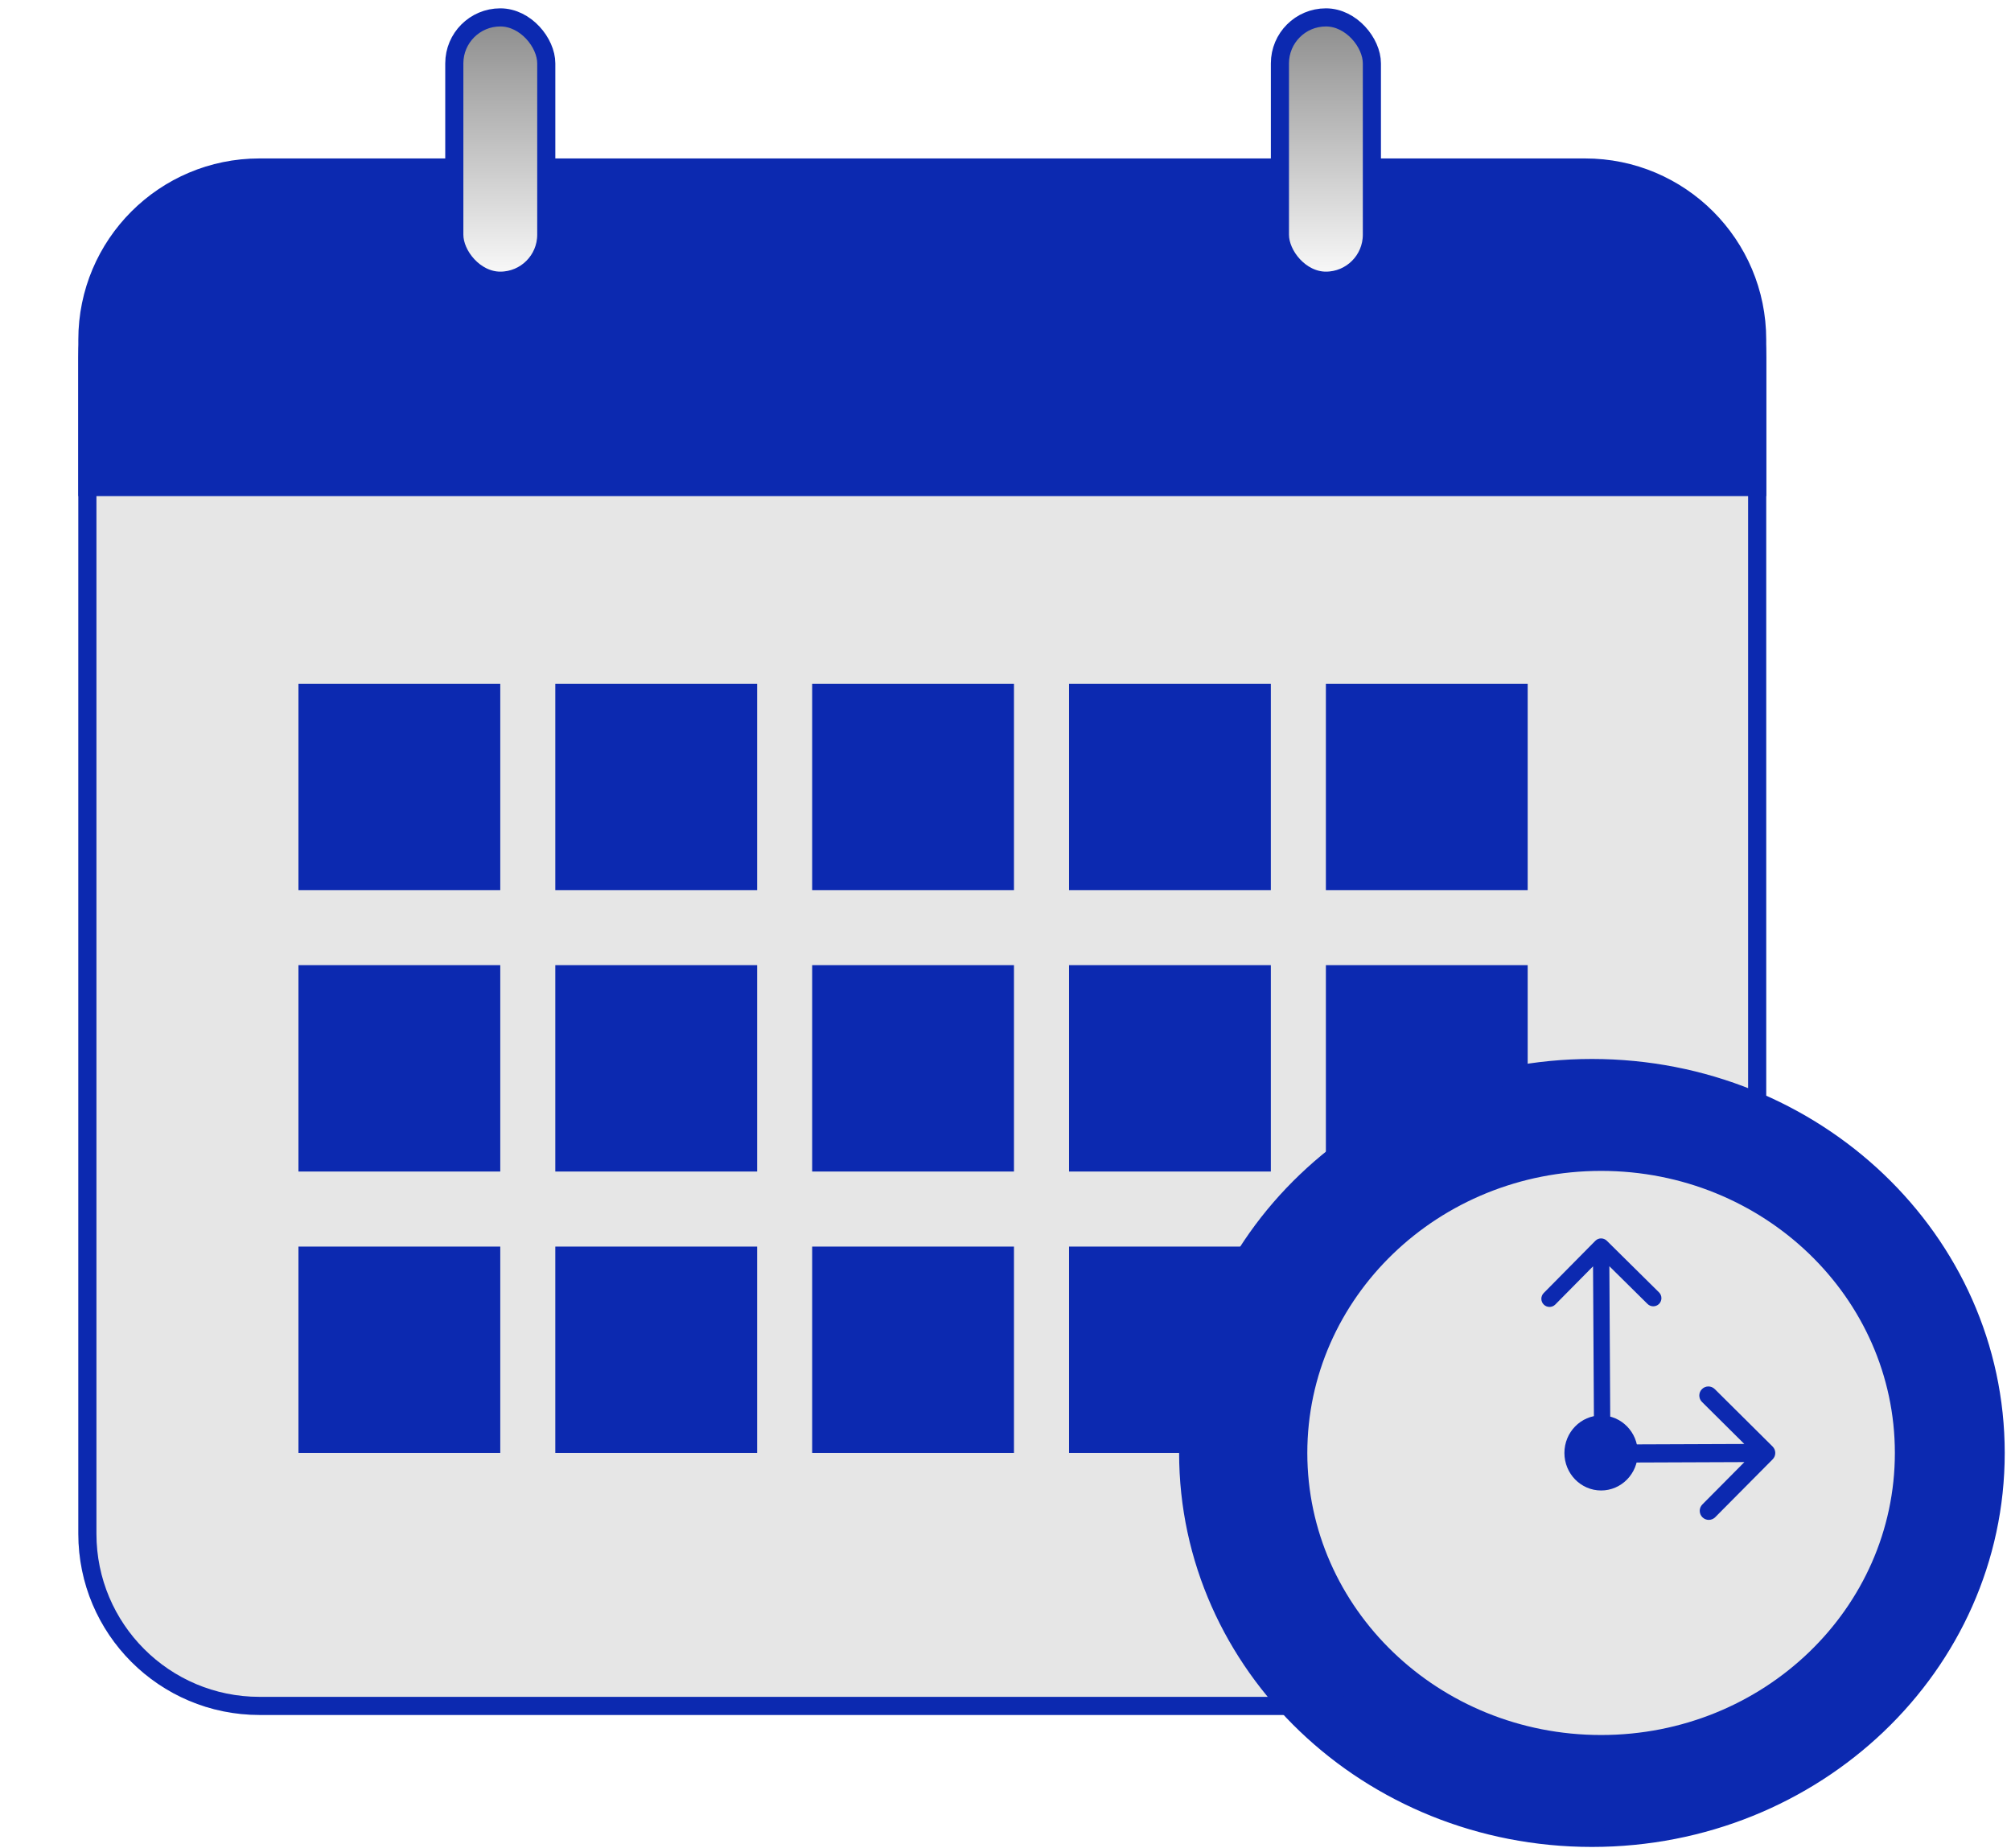 <svg width="111" height="102" viewBox="0 0 111 102" fill="none" xmlns="http://www.w3.org/2000/svg">
<g filter="url(#filter0_d_1082_832)">
<path d="M4.323 18.744C4.323 13.221 8.8 8.744 14.322 8.744H87.489C93.012 8.744 97.489 13.221 97.489 18.744V83.645C97.489 89.168 93.012 93.645 87.489 93.645H14.322C8.8 93.645 4.323 89.168 4.323 83.645V18.744Z" fill="#E6E6E6"/>
<path d="M4.823 18.744C4.823 13.497 9.076 9.244 14.322 9.244H87.489C92.736 9.244 96.989 13.497 96.989 18.744V83.645C96.989 88.892 92.736 93.145 87.489 93.145H14.322C9.076 93.145 4.823 88.892 4.823 83.645V18.744Z" stroke="#0C29B0"/>
</g>
<path d="M4.823 18.744C4.823 13.497 9.076 9.244 14.322 9.244H87.489C92.736 9.244 96.989 13.497 96.989 18.744V26.881H4.823V18.744Z" fill="#0C29B0" stroke="#0C29B0"/>
<rect x="16.974" y="38.234" width="10.139" height="10.389" fill="#0C29B0" stroke="#0C29B0"/>
<rect x="73.684" y="38.234" width="10.139" height="10.389" fill="#0C29B0" stroke="#0C29B0"/>
<rect x="59.507" y="38.234" width="10.139" height="10.389" fill="#0C29B0" stroke="#0C29B0"/>
<rect x="45.329" y="38.234" width="10.139" height="10.389" fill="#0C29B0" stroke="#0C29B0"/>
<rect x="31.151" y="38.234" width="10.139" height="10.389" fill="#0C29B0" stroke="#0C29B0"/>
<rect x="16.974" y="53.765" width="10.139" height="10.389" fill="#0C29B0" stroke="#0C29B0"/>
<rect x="73.684" y="53.765" width="10.139" height="10.389" fill="#0C29B0" stroke="#0C29B0"/>
<rect x="59.507" y="53.765" width="10.139" height="10.389" fill="#0C29B0" stroke="#0C29B0"/>
<rect x="45.329" y="53.765" width="10.139" height="10.389" fill="#0C29B0" stroke="#0C29B0"/>
<rect x="31.151" y="53.765" width="10.139" height="10.389" fill="#0C29B0" stroke="#0C29B0"/>
<rect x="16.974" y="69.296" width="10.139" height="10.389" fill="#0C29B0" stroke="#0C29B0"/>
<rect x="73.684" y="69.296" width="10.139" height="10.389" fill="#0C29B0" stroke="#0C29B0"/>
<rect x="59.507" y="69.296" width="10.139" height="10.389" fill="#0C29B0" stroke="#0C29B0"/>
<rect x="45.329" y="69.296" width="10.139" height="10.389" fill="#0C29B0" stroke="#0C29B0"/>
<rect x="31.151" y="69.296" width="10.139" height="10.389" fill="#0C29B0" stroke="#0C29B0"/>
<rect x="25.076" y="0.96" width="5.076" height="14.531" rx="2.538" fill="url(#paint0_linear_1082_832)" stroke="#0C29B0"/>
<rect x="70.647" y="0.96" width="5.076" height="14.531" rx="2.538" fill="url(#paint1_linear_1082_832)" stroke="#0C29B0"/>
<path d="M110.154 80.185C110.154 91.895 100.199 101.428 87.869 101.428C75.539 101.428 65.583 91.895 65.583 80.185C65.583 68.475 75.539 58.942 87.869 58.942C100.199 58.942 110.154 68.475 110.154 80.185Z" fill="#0C29B0" stroke="#0C29B0"/>
<path d="M108.129 80.185C108.129 90.749 99.084 99.357 87.869 99.357C76.654 99.357 67.609 90.749 67.609 80.185C67.609 69.621 76.654 61.013 87.869 61.013C99.084 61.013 108.129 69.621 108.129 80.185Z" fill="#0C29B0" stroke="#0C29B0"/>
<path d="M105.09 80.185C105.09 89.04 97.625 96.251 88.375 96.251C79.125 96.251 71.659 89.04 71.659 80.185C71.659 71.33 79.125 64.119 88.375 64.119C97.625 64.119 105.09 71.33 105.09 80.185Z" fill="#E6E6E6" stroke="#0C29B0"/>
<path d="M89.901 80.185C89.901 81.063 89.208 81.756 88.376 81.756C87.544 81.756 86.85 81.063 86.85 80.185C86.85 79.307 87.544 78.614 88.376 78.614C89.208 78.614 89.901 79.307 89.901 80.185Z" fill="#0C29B0" stroke="#0C29B0"/>
<path d="M88.691 68.475C88.514 68.301 88.229 68.302 88.055 68.479L85.207 71.36C85.032 71.537 85.034 71.822 85.211 71.997C85.388 72.171 85.672 72.17 85.847 71.993L88.378 69.432L90.938 71.962C91.115 72.137 91.4 72.135 91.575 71.959C91.749 71.782 91.748 71.497 91.571 71.322L88.691 68.475ZM88.89 80.182L88.825 68.793L87.924 68.798L87.99 80.187L88.89 80.182Z" fill="#0C29B0"/>
<path d="M97.844 80.537C98.039 80.341 98.037 80.025 97.841 79.83L94.648 76.66C94.452 76.466 94.135 76.467 93.941 76.663C93.746 76.859 93.747 77.176 93.943 77.37L96.782 80.188L93.964 83.027C93.77 83.223 93.771 83.54 93.967 83.734C94.163 83.929 94.479 83.927 94.674 83.731L97.844 80.537ZM88.377 80.72L97.491 80.685L97.487 79.685L88.373 79.72L88.377 80.72Z" fill="#0C29B0"/>
<defs>
<filter id="filter0_d_1082_832" x="0.323" y="5.744" width="101.167" height="92.901" filterUnits="userSpaceOnUse" color-interpolation-filters="sRGB">
<feFlood flood-opacity="0" result="BackgroundImageFix"/>
<feColorMatrix in="SourceAlpha" type="matrix" values="0 0 0 0 0 0 0 0 0 0 0 0 0 0 0 0 0 0 127 0" result="hardAlpha"/>
<feOffset dy="1"/>
<feGaussianBlur stdDeviation="2"/>
<feComposite in2="hardAlpha" operator="out"/>
<feColorMatrix type="matrix" values="0 0 0 0 0 0 0 0 0 0 0 0 0 0 0 0 0 0 0.25 0"/>
<feBlend mode="normal" in2="BackgroundImageFix" result="effect1_dropShadow_1082_832"/>
<feBlend mode="normal" in="SourceGraphic" in2="effect1_dropShadow_1082_832" result="shape"/>
</filter>
<linearGradient id="paint0_linear_1082_832" x1="27.614" y1="0.46" x2="27.614" y2="15.991" gradientUnits="userSpaceOnUse">
<stop stop-color="#888888"/>
<stop offset="1" stop-color="white"/>
</linearGradient>
<linearGradient id="paint1_linear_1082_832" x1="73.185" y1="0.46" x2="73.185" y2="15.991" gradientUnits="userSpaceOnUse">
<stop stop-color="#888888"/>
<stop offset="1" stop-color="white"/>
</linearGradient>
</defs>
</svg>
